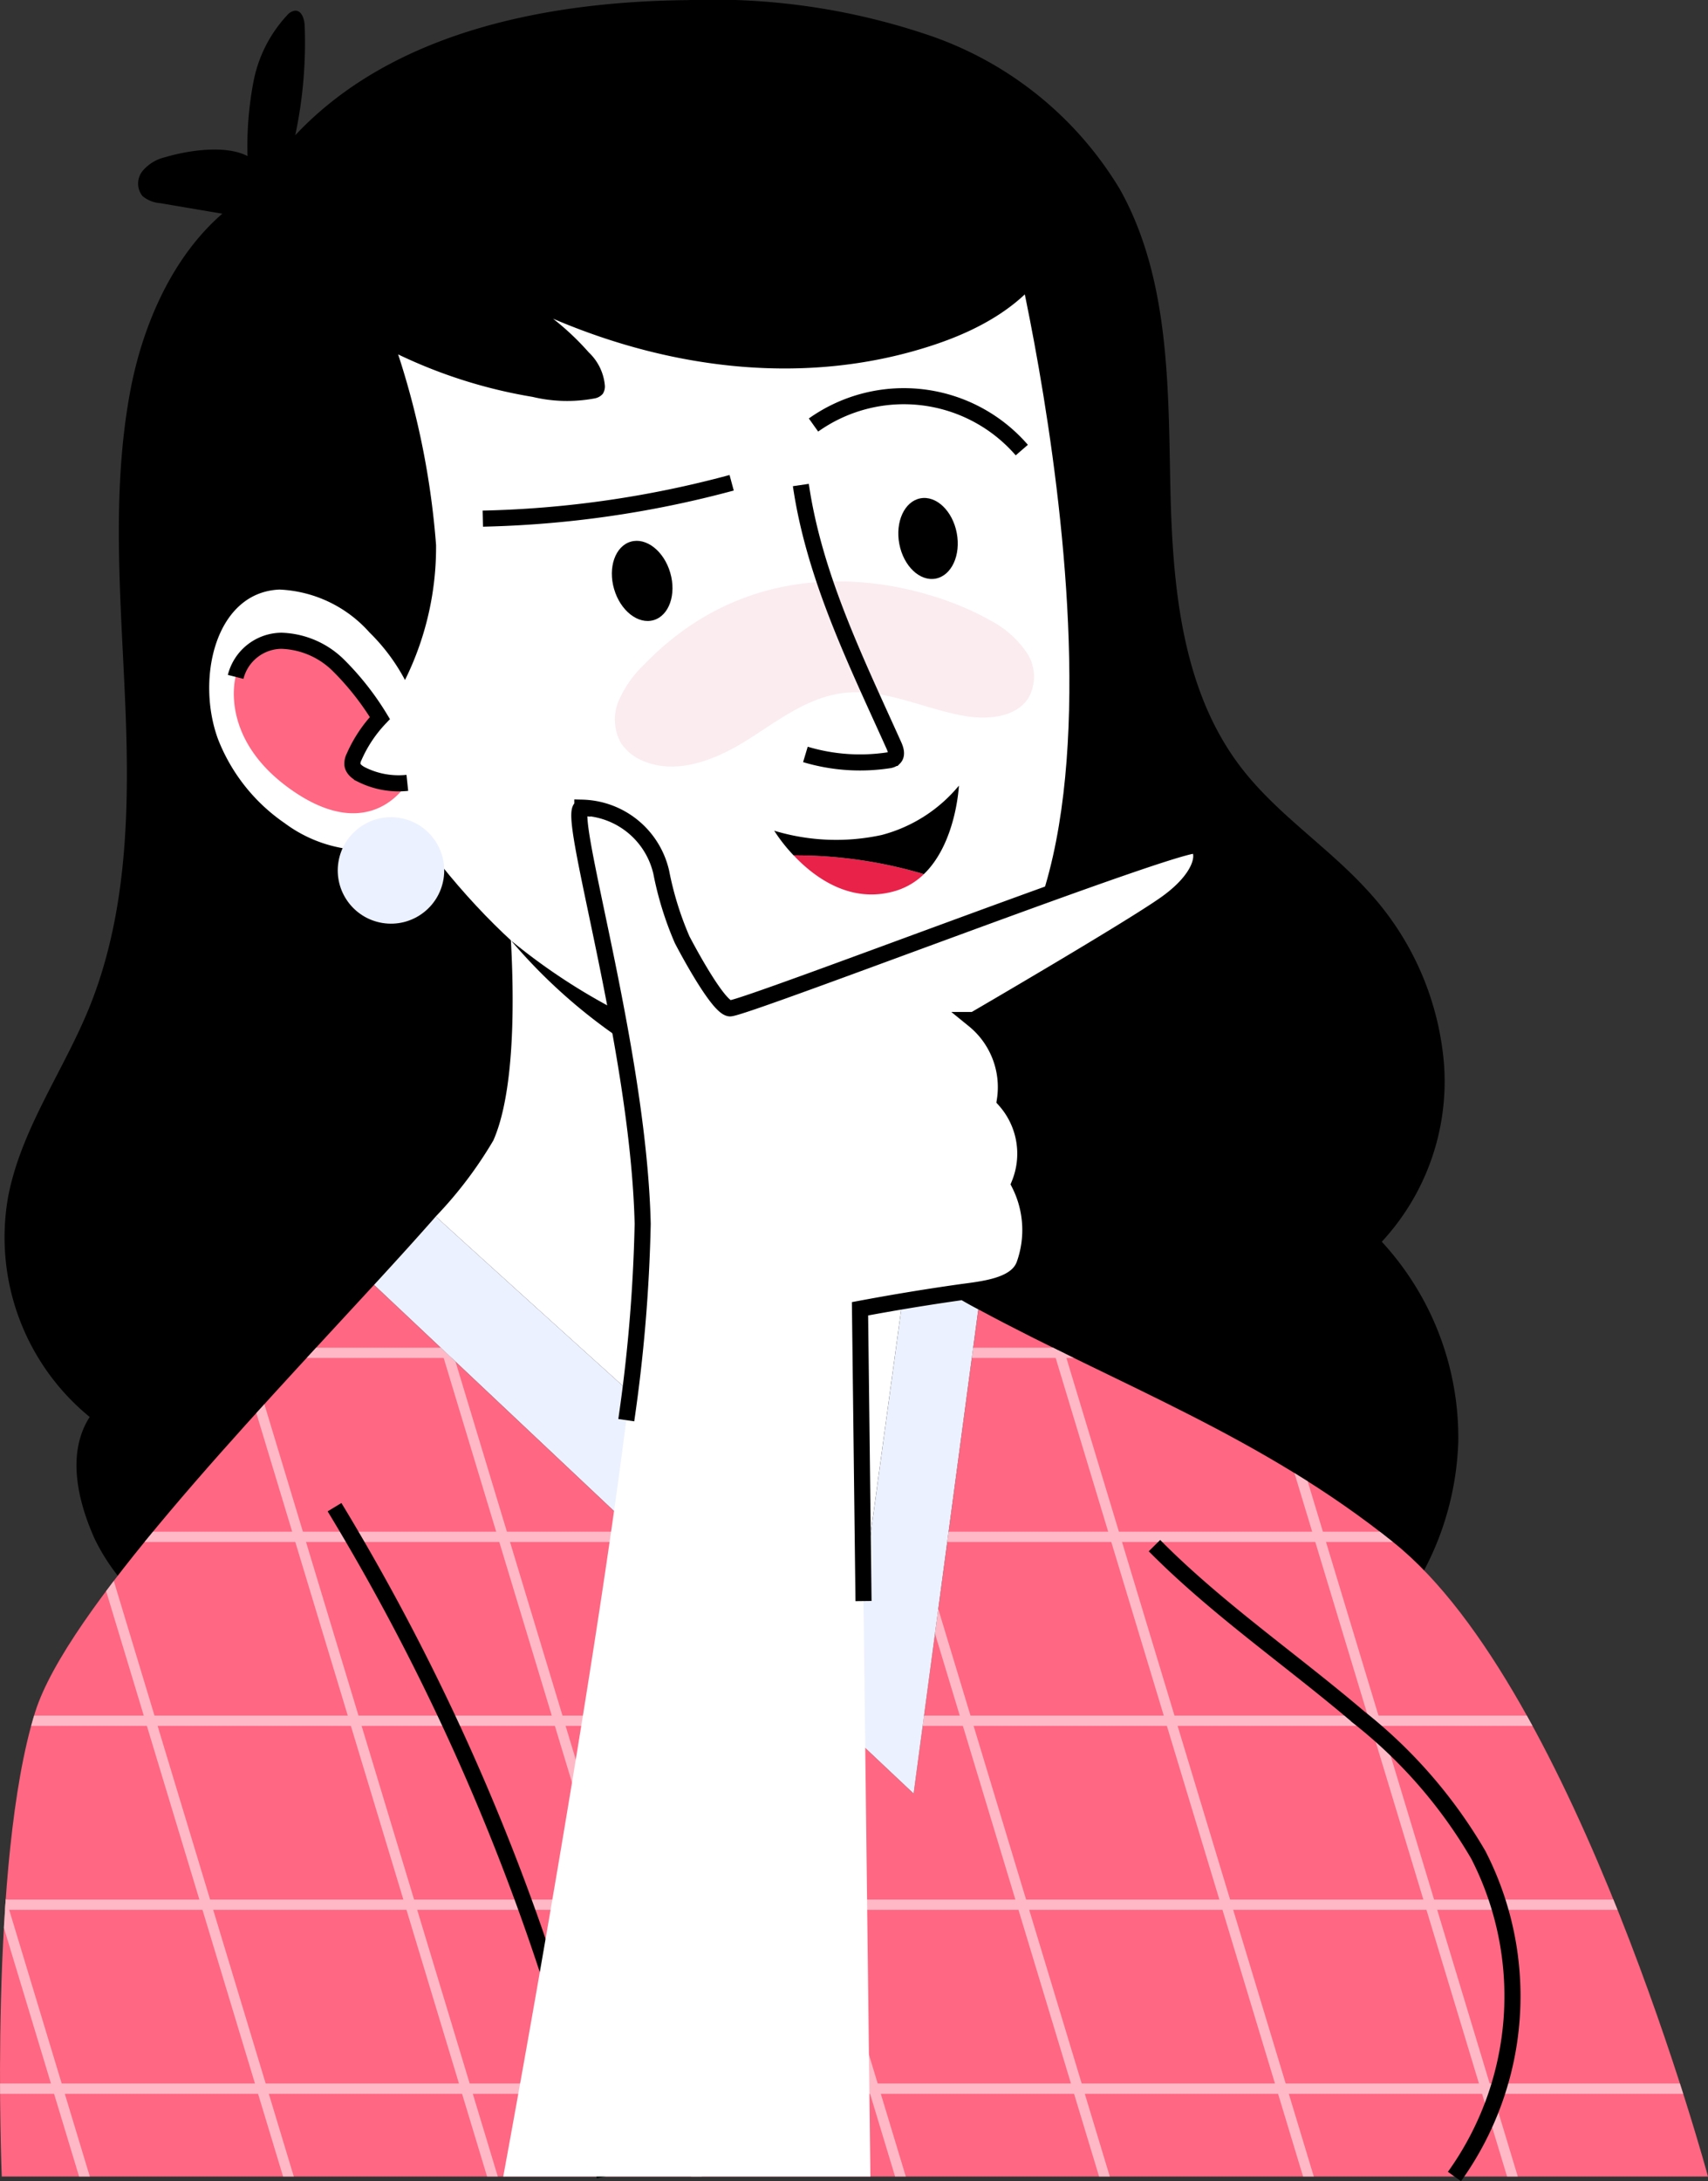 <svg xmlns="http://www.w3.org/2000/svg" xmlns:xlink="http://www.w3.org/1999/xlink" width="106.191" height="135.605" viewBox="0 0 106.191 135.605">
  <rect x="0" y="0" width="106.191" height="135.605" fill="#333333" stroke="none"/>
  <defs>
    <clipPath id="clip-path">
      <path id="Path_4692" data-name="Path 4692" d="M696.85,425.107c-8.207-6.606-17.106-9.807-25.869-14.532l-4.021,30.1-33.544-31.623c-7.806,8.493-19.117,20.322-21.073,26.566-2.9,9.265-2.075,28.869-2.075,28.869H716.35S708.19,434.234,696.85,425.107Z" transform="translate(-610.159 -409.052)" fill="none"/>
    </clipPath>
  </defs>
  <g id="Group_4720" data-name="Group 4720" transform="translate(-610.159 -173.164)">
    <path id="Path_4676" data-name="Path 4676" d="M622.029,274.494a12.812,12.812,0,0,1-5.44-5.635c-1.091-2.419-1.759-5.374-.323-7.606a14.43,14.43,0,0,1-5.075-13.663c.79-4.186,3.4-7.769,5.017-11.711,2.445-5.977,2.537-12.632,2.264-19.084s-.869-12.976.318-19.324c.76-4.063,2.594-8.319,5.722-11.021l-3.857-.656a1.926,1.926,0,0,1-1.107-.443,1.245,1.245,0,0,1-.005-1.545,2.6,2.6,0,0,1,1.4-.866c1.468-.437,3.776-.78,5.135-.074a21.435,21.435,0,0,1,.375-4.643,8.379,8.379,0,0,1,2.085-4.107.784.784,0,0,1,.507-.29c.418-.006.574.542.589.96a27.7,27.7,0,0,1-.587,6.785c6.022-6.42,15.587-8.309,24.388-8.4a41.787,41.787,0,0,1,15.175,2.242,22.165,22.165,0,0,1,11.72,9.54c3.019,5.422,2.994,11.947,3.117,18.151s.619,12.829,4.391,17.757c2.242,2.929,5.445,4.971,7.918,7.708a18.019,18.019,0,0,1,4.715,10.789,14.666,14.666,0,0,1-3.871,11,17.961,17.961,0,0,1,4.755,12.419,18.324,18.324,0,0,1-5.317,12.341" transform="translate(-0.531 0)"/>
    <g id="Group_4713" data-name="Group 4713" transform="translate(610.159 228.295)">
      <path id="Path_4677" data-name="Path 4677" d="M719.512,359.308a10.262,10.262,0,0,1-2.665-3.41c-4.149-9.127-3.181-11.755-3.181-11.755l-19.085-8.159s1.245,11.064-.83,15.766a25.479,25.479,0,0,1-3.58,4.726c7.806,7.11,26.471,23.909,26.471,23.909Z" transform="translate(-663.079 -335.983)" fill="#fff"/>
      <path id="Path_4678" data-name="Path 4678" d="M696.85,425.107c-8.207-6.606-17.106-9.807-25.869-14.532l-4.021,30.1-33.544-31.623c-7.806,8.493-19.117,20.322-21.073,26.566-2.9,9.265-2.075,28.869-2.075,28.869H716.35S708.19,434.234,696.85,425.107Z" transform="translate(-610.159 -384.31)" fill="#ff6782"/>
      <path id="Path_4679" data-name="Path 4679" d="M716.41,402.275a23.738,23.738,0,0,1-4.389-2.94l-2.869,21.076s-18.665-16.8-26.471-23.909c-1.111,1.27-2.415,2.705-3.835,4.25l33.544,31.623Z" transform="translate(-655.588 -376.009)" fill="#ecf1ff"/>
    </g>
    <path id="Path_4680" data-name="Path 4680" d="M708.105,207.4s10.51,42.18-4.425,49.371-30.286-4.287-38.307-22.265,8.3-31.669,8.3-31.669Z" transform="translate(-35.051 -19.626)" fill="#fff"/>
    <path id="Path_4681" data-name="Path 4681" d="M726.134,274.442c.392,1.347-.071,2.667-1.035,2.947s-2.063-.584-2.456-1.931.072-2.667,1.036-2.947S725.742,273.095,726.134,274.442Z" transform="translate(-74.304 -65.673)"/>
    <path id="Path_4682" data-name="Path 4682" d="M778.736,266.764c.264,1.378-.322,2.648-1.308,2.837s-2-.775-2.263-2.153.322-2.648,1.308-2.837S778.473,265.386,778.736,266.764Z" transform="translate(-109.093 -60.467)"/>
    <path id="Path_4683" data-name="Path 4683" d="M698.807,264.028a64.707,64.707,0,0,0,15.472-2.23" transform="translate(-58.631 -58.622)" fill="none" stroke="#000" stroke-miterlimit="10" stroke-width="1"/>
    <path id="Path_4684" data-name="Path 4684" d="M772.479,249.259a9.7,9.7,0,0,0-12.95-1.558" transform="translate(-98.792 -48.115)" fill="none" stroke="#000" stroke-miterlimit="10" stroke-width="1"/>
    <g id="Group_4714" data-name="Group 4714" transform="translate(658.294 222.001)">
      <path id="Path_4685" data-name="Path 4685" d="M762.219,332.414a4.279,4.279,0,0,0,1.763-1.042,28,28,0,0,0-8.1-1.164C757.172,331.577,759.422,333.249,762.219,332.414Z" transform="translate(-754.673 -325.869)" fill="#e92249"/>
      <path id="Path_4686" data-name="Path 4686" d="M758.994,320.466a13.306,13.306,0,0,1-6.678-.267,10.19,10.19,0,0,0,1.206,1.534,28,28,0,0,1,8.1,1.164c2.015-1.945,2.177-5.5,2.177-5.5A9.284,9.284,0,0,1,758.994,320.466Z" transform="translate(-752.316 -317.394)"/>
    </g>
    <path id="Path_4687" data-name="Path 4687" d="M722.927,353.482a26.708,26.708,0,0,1-10.21-2.257,37.9,37.9,0,0,1-8.706-5.371,34.016,34.016,0,0,0,19.941,11.467" transform="translate(-62.074 -114.216)"/>
    <path id="Path_4688" data-name="Path 4688" d="M663.791,227.476a18.6,18.6,0,0,0,4.086-11.768,50.357,50.357,0,0,0-2.357-11.852,31.007,31.007,0,0,0,8.358,2.641,9.211,9.211,0,0,0,3.828.1.889.889,0,0,0,.531-.282.847.847,0,0,0,.138-.489,3.221,3.221,0,0,0-1-2.091,16.57,16.57,0,0,0-2.226-2.1c7.541,3.232,15.987,4.207,23.74,1.609,2.849-.955,5.7-2.512,7.28-5.219-1.27-4.316-5.172-7.077-9.134-8.677a41.51,41.51,0,0,0-16.589-3.074A23.9,23.9,0,0,0,669.89,188.7c-6.315,3.317-12.773,11.57-13.387,19.059S659.558,221.471,663.791,227.476Z" transform="translate(-30.607 -8.66)"/>
    <g id="Group_4715" data-name="Group 4715" transform="translate(623.166 209.811)">
      <path id="Path_4689" data-name="Path 4689" d="M649.124,290.707a11.334,11.334,0,0,0,4.137,5.211,8.49,8.49,0,0,0,3.953,1.611,4.344,4.344,0,0,0,3.639-1.238,5.624,5.624,0,0,0,1.287-3.538,12,12,0,0,0-3.6-8.686,7.944,7.944,0,0,0-5.6-2.668C648.955,281.568,647.736,286.947,649.124,290.707Z" transform="translate(-648.573 -281.395)" fill="#fff"/>
      <path id="Path_4690" data-name="Path 4690" d="M663.881,299.642a5.149,5.149,0,0,1-2.814-.5c-.268-.131-.559-.332-.6-.637a.926.926,0,0,1,.109-.485,8.381,8.381,0,0,1,1.6-2.407,17.226,17.226,0,0,0-2.545-3.244,5.27,5.27,0,0,0-3.581-1.561,2.966,2.966,0,0,0-2.842,2.245s-1.093,3.88,3.571,7.091C661.7,303.527,663.881,299.642,663.881,299.642Z" transform="translate(-651.567 -287.617)" fill="#ff6782" style="mix-blend-mode: multiply;isolation: isolate"/>
      <path id="Path_4691" data-name="Path 4691" d="M653.428,293.049a2.966,2.966,0,0,1,2.842-2.245,5.27,5.27,0,0,1,3.581,1.561,17.226,17.226,0,0,1,2.545,3.244,8.384,8.384,0,0,0-1.6,2.407.927.927,0,0,0-.109.485c.04.3.331.506.6.637a5.149,5.149,0,0,0,2.815.5" transform="translate(-651.784 -287.617)" fill="none" stroke="#000" stroke-miterlimit="10" stroke-width="1"/>
    </g>
    <circle id="Ellipse_143" data-name="Ellipse 143" cx="3.31" cy="3.31" r="3.31" transform="matrix(0.16, -0.987, 0.987, 0.16, 630.671, 230.013)" fill="#ecf1ff"/>
    <g id="Group_4718" data-name="Group 4718" transform="translate(610.159 253.037)" opacity="0.54">
      <g id="Group_4717" data-name="Group 4717" clip-path="url(#clip-path)">
        <g id="Group_4716" data-name="Group 4716" transform="translate(-21 -5.959)">
          <line id="Line_65" data-name="Line 65" x2="24.95" y2="82.544" transform="translate(7.693)" fill="none" stroke="#fff" stroke-miterlimit="10" stroke-width="0.638"/>
          <line id="Line_66" data-name="Line 66" x2="24.95" y2="82.544" transform="translate(20.376)" fill="none" stroke="#fff" stroke-miterlimit="10" stroke-width="0.638"/>
          <line id="Line_67" data-name="Line 67" x2="24.95" y2="82.544" transform="translate(33.059)" fill="none" stroke="#fff" stroke-miterlimit="10" stroke-width="0.638"/>
          <line id="Line_68" data-name="Line 68" x2="24.95" y2="82.544" transform="translate(45.742)" fill="none" stroke="#fff" stroke-miterlimit="10" stroke-width="0.638"/>
          <line id="Line_69" data-name="Line 69" x2="24.95" y2="82.544" transform="translate(58.426)" fill="none" stroke="#fff" stroke-miterlimit="10" stroke-width="0.638"/>
          <line id="Line_70" data-name="Line 70" x2="24.95" y2="82.544" transform="translate(71.109)" fill="none" stroke="#fff" stroke-miterlimit="10" stroke-width="0.638"/>
          <line id="Line_71" data-name="Line 71" x2="24.95" y2="82.544" transform="translate(83.792)" fill="none" stroke="#fff" stroke-miterlimit="10" stroke-width="0.638"/>
          <line id="Line_72" data-name="Line 72" x2="24.95" y2="82.544" transform="translate(96.475)" fill="none" stroke="#fff" stroke-miterlimit="10" stroke-width="0.638"/>
          <line id="Line_73" data-name="Line 73" x2="24.95" y2="82.544" transform="translate(109.158)" fill="none" stroke="#fff" stroke-miterlimit="10" stroke-width="0.638"/>
          <line id="Line_74" data-name="Line 74" x2="24.95" y2="82.544" transform="translate(121.841)" fill="none" stroke="#fff" stroke-miterlimit="10" stroke-width="0.638"/>
          <line id="Line_75" data-name="Line 75" x2="138.891" transform="translate(0 10.188)" fill="none" stroke="#fff" stroke-miterlimit="10" stroke-width="0.638"/>
          <line id="Line_76" data-name="Line 76" x2="138.891" transform="translate(2.495 21.624)" fill="none" stroke="#fff" stroke-miterlimit="10" stroke-width="0.638"/>
          <line id="Line_77" data-name="Line 77" x2="138.891" transform="translate(4.99 33.059)" fill="none" stroke="#fff" stroke-miterlimit="10" stroke-width="0.638"/>
          <line id="Line_78" data-name="Line 78" x2="138.891" transform="translate(7.485 44.495)" fill="none" stroke="#fff" stroke-miterlimit="10" stroke-width="0.638"/>
          <line id="Line_79" data-name="Line 79" x2="138.891" transform="translate(9.98 55.931)" fill="none" stroke="#fff" stroke-miterlimit="10" stroke-width="0.638"/>
          <line id="Line_80" data-name="Line 80" x2="138.891" transform="translate(12.475 67.366)" fill="none" stroke="#fff" stroke-miterlimit="10" stroke-width="0.638"/>
          <line id="Line_81" data-name="Line 81" x2="138.891" transform="translate(14.97 78.802)" fill="none" stroke="#fff" stroke-miterlimit="10" stroke-width="0.638"/>
        </g>
      </g>
    </g>
    <path id="Path_4693" data-name="Path 4693" d="M822.133,456.938c3.9,3.937,8.5,7.087,12.719,10.681a30.359,30.359,0,0,1,7.414,8.538,19.233,19.233,0,0,1-1.481,20" transform="translate(-140.198 -187.687)" fill="none" stroke="#000" stroke-miterlimit="10" stroke-width="1"/>
    <path id="Path_4694" data-name="Path 4694" d="M671.583,449.875a139.4,139.4,0,0,1,16.794,41.612" transform="translate(-40.625 -183.015)" fill="none" stroke="#000" stroke-miterlimit="10" stroke-width="1"/>
    <g id="Group_4719" data-name="Group 4719" transform="translate(641.447 223.374)">
      <path id="Path_4695" data-name="Path 4695" d="M702.561,406.547s8.927-48.094,8.669-59.221-4.917-26.006-3.752-25.876a5.168,5.168,0,0,1,4.908,4.02,20.255,20.255,0,0,0,1.3,4.192s2.168,4.192,2.963,4.264S745.125,323.3,745.7,323.808s.289,2.024-1.951,3.614-11.925,7.227-11.925,7.227a5.38,5.38,0,0,1,1.924,4.982,5,5,0,0,1,.9,5.212,6.361,6.361,0,0,1,.314,4.995c-.493,1.4-2.67,1.548-4.135,1.758q-3.054.436-6.087,1.006l.648,53.946Z" transform="translate(-702.561 -321.45)" fill="#fff"/>
      <path id="Path_4696" data-name="Path 4696" d="M719.449,359.527a98.546,98.546,0,0,0,1.02-12.2c-.259-11.127-4.917-26.006-3.752-25.876a5.168,5.168,0,0,1,4.908,4.02,20.259,20.259,0,0,0,1.3,4.192s2.169,4.192,2.963,4.264,28.475-10.624,29.053-10.118.289,2.024-1.951,3.614-11.925,7.227-11.925,7.227a5.38,5.38,0,0,1,1.924,4.982,5,5,0,0,1,.9,5.212,6.361,6.361,0,0,1,.314,4.995c-.493,1.4-2.67,1.548-4.135,1.758q-3.053.436-6.087,1.006l.218,18.168" transform="translate(-711.8 -321.45)" fill="none" stroke="#000" stroke-miterlimit="10" stroke-width="1"/>
    </g>
    <path id="Path_4697" data-name="Path 4697" d="M724.917,285.035a7.048,7.048,0,0,0-1.615,2.276,2.983,2.983,0,0,0,.155,2.671A3.044,3.044,0,0,0,724.9,291.1c2.075.836,4.456-.122,6.348-1.306s3.734-2.652,5.967-2.942c2.537-.33,4.966.936,7.476,1.4,1.469.274,3.27.139,4.073-1.08a2.7,2.7,0,0,0-.1-2.848,6.23,6.23,0,0,0-2.273-2C742.8,280.255,732.686,277.037,724.917,285.035Z" transform="translate(-74.674 -70.597)" fill="#e26489" opacity="0.122" style="mix-blend-mode: multiply;isolation: isolate"/>
    <path id="Path_4698" data-name="Path 4698" d="M757.2,262.212c.83,5.693,3.425,10.948,5.786,16.194.113.251.214.578.019.772a.66.66,0,0,1-.359.148,11.819,11.819,0,0,1-5.163-.366" transform="translate(-97.25 -58.896)" fill="none" stroke="#000" stroke-miterlimit="10" stroke-width="1"/>
  </g>
</svg>
